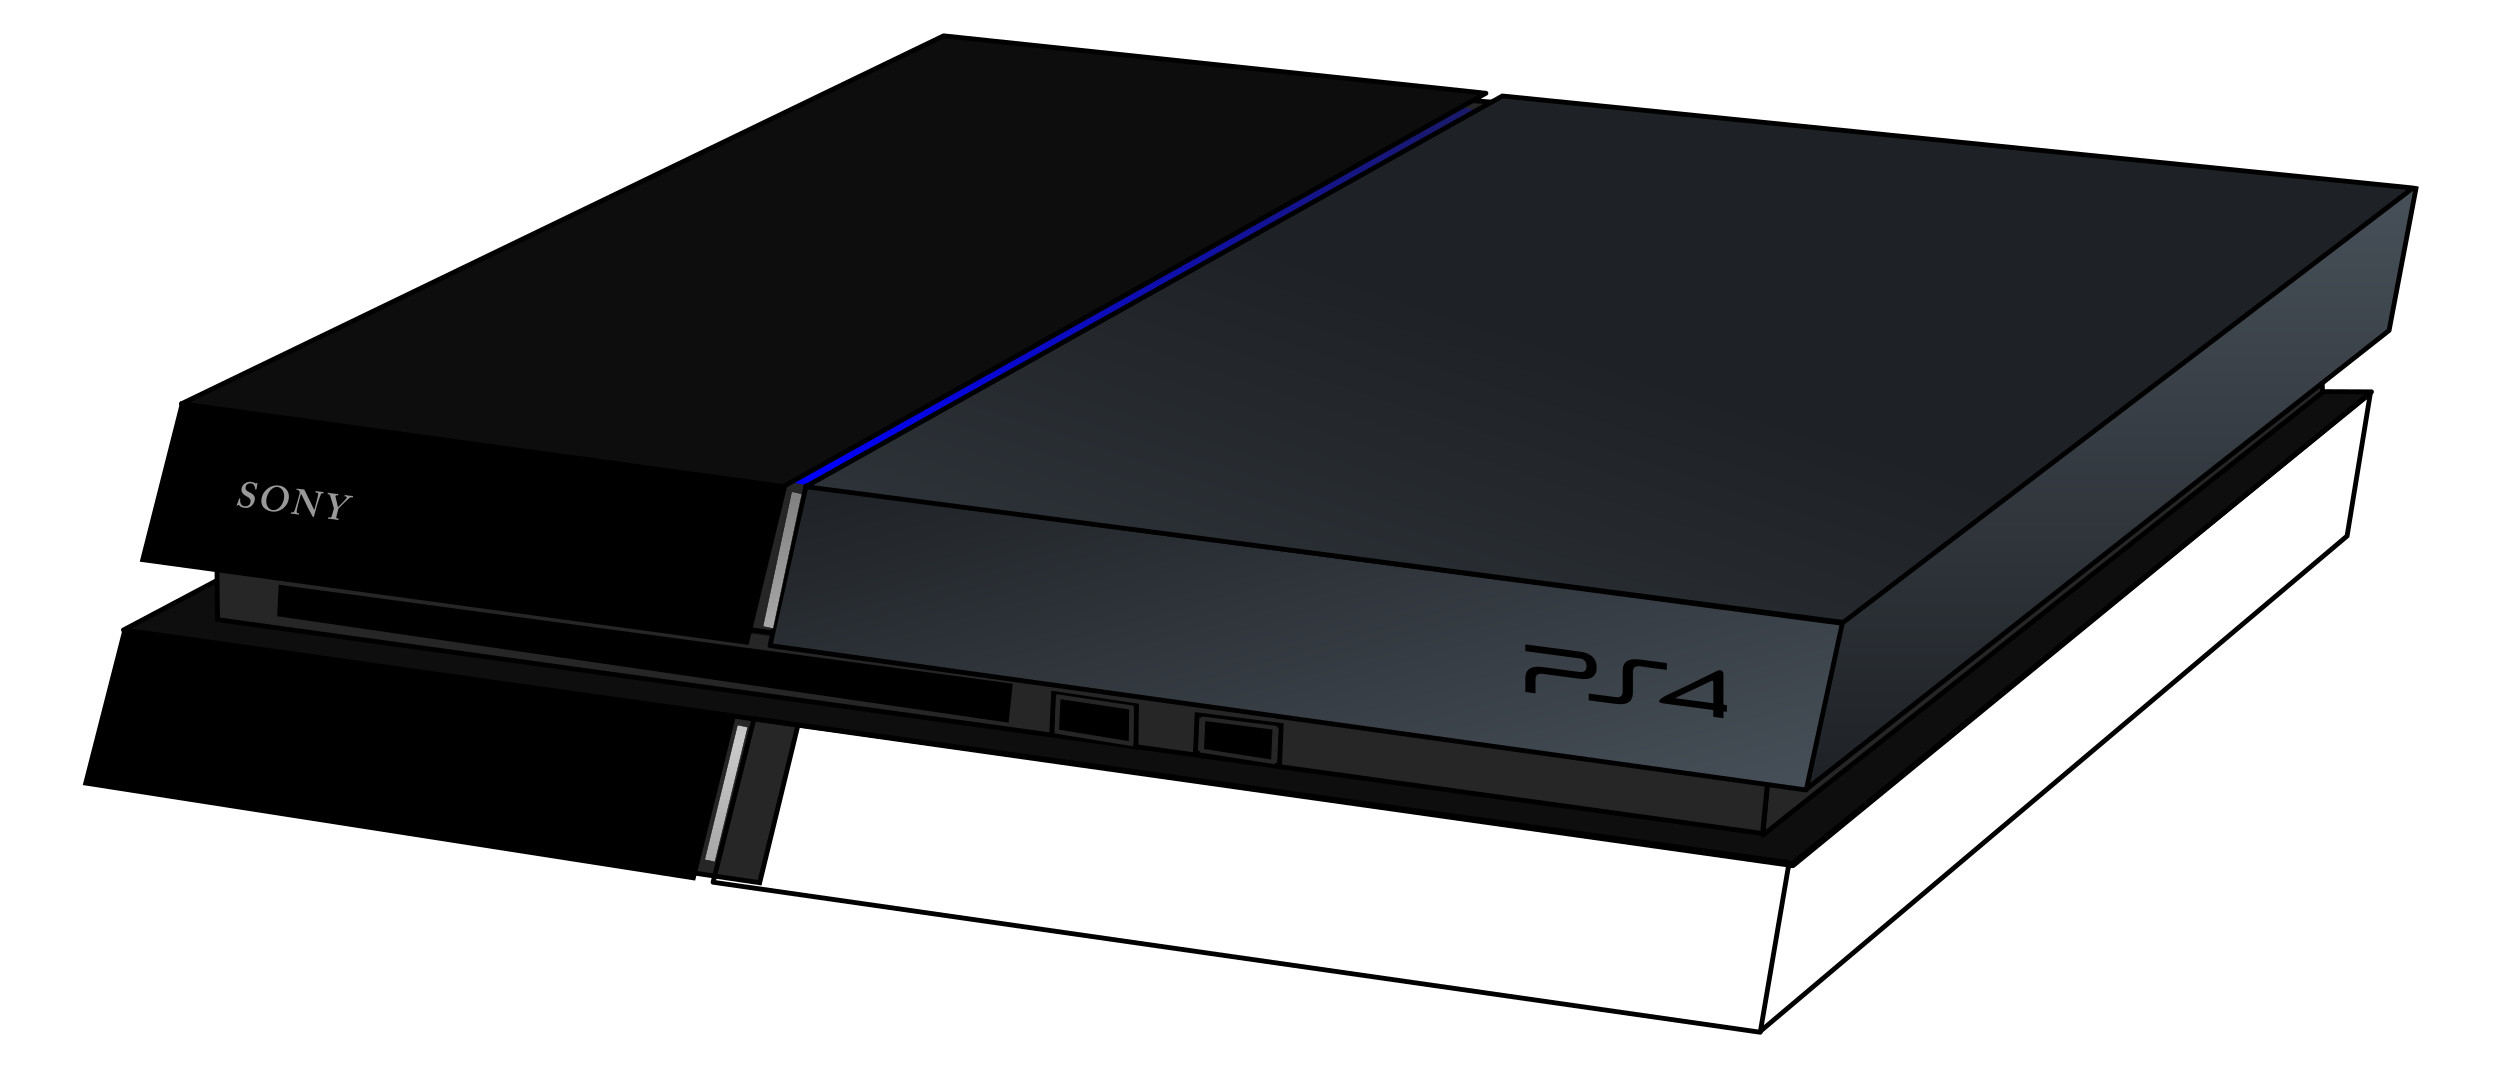 <svg xmlns="http://www.w3.org/2000/svg" xmlns:xlink="http://www.w3.org/1999/xlink" width="300" height="128">
  <defs>
    <linearGradient id="b">
      <stop offset="0" stop-color="gray"/>
      <stop offset=".5" stop-color="#c9c9c9"/>
      <stop offset="1" stop-color="gray"/>
    </linearGradient>
    <linearGradient id="a">
      <stop offset="0" stop-color="#475059"/>
      <stop offset="1" stop-color="#1e2125"/>
    </linearGradient>
    <linearGradient id="c" x1="0" x2="0" y1="1" y2="0">
      <stop offset="0" stop-color="#0000ff"/>
      <stop offset="1" stop-color="#0000ff" stop-opacity=".3"/>
    </linearGradient>
    <linearGradient xlink:href="#a" id="d" x1="0" x2="0" y1="0" y2="1"/>
    <linearGradient xlink:href="#a" id="e" x1="1" x2="0" y1="1" y2="0"/>
    <linearGradient xlink:href="#a" id="g" x1="-1" x2="0" y1="1" y2="0"/>
    <linearGradient xlink:href="#b" id="h" x1="0" x2="0" y1="0" y2="1"/>
  </defs>
  <path fill="#262626" stroke="#000" stroke-width=".58" d="m80.02 104.28 11.14 1.65 10.72-44.13 79.6-49.35-7.44-.58-81.66 45.2z"/>
  <path fill="#0e0e0e" stroke="#000" stroke-linejoin="round" stroke-width=".58" d="m14.81 75.6 14.87-7.88 185.04 24.06 61.26-44.8 8.6.04-69.42 56.86z"/>
  <path fill="url(#c)" d="m95 57.88 4.2.84 80.23-45.1-7-1.3z"/>
  <path fill="#262626" stroke="#000" stroke-linejoin="round" stroke-width=".58" d="m278.63 44.54.07 2.55-67.15 53.11.71-7.99"/>
  <path fill="#262626" stroke="#000" stroke-width=".58" d="m26.03 67.8.08 6.56 185.4 25.66.8-8.31"/>
  <path fill="url(#d)" stroke="#000" stroke-linejoin="round" stroke-width=".58" d="m289.97 22.34-3.28 17.31-69.99 55.1 4.44-21.34"/>
  <path fill="url(#e)" stroke="#000" stroke-linejoin="round" stroke-width=".58" d="m92.4 77.47 124.35 17.33 4.33-20-124.35-16.5z"/>
  <path fill="url(#e)" stroke="#000" stroke-linejoin="round" stroke-width=".58" d="m85.57 105.87 125.66 18 3.46-20.36-124.21-17.26z"/>
  <path stroke="#000" stroke-width=".58" d="m17.13 67.16 72.48 9.9 4.64-19.08-72.38-9.53z"/>
  <path fill="#0d0d0d" stroke="#000" stroke-linejoin="round" stroke-width=".58" d="m21.76 48.46 91.47-44.16 65.08 6.89-84.32 47.2z"/>
  <path fill="url(#g)" stroke="#000" stroke-linejoin="round" stroke-width=".58" d="m96.68 58.4 83.6-46.88 109.27 11.04-68.37 52.13z"/>
  <path fill="url(#d)" stroke="#000" stroke-linejoin="round" stroke-width=".58" d="m211.28 123.72 70.37-59.4 2.79-17.11-69.9 56.88"/>
  <path stroke="#000" stroke-width=".58" d="m14.95 75.74 73.06 10.2-4.81 19.4-72.91-11.37z"/>
  <path fill="#999" d="m28.73 59.81h-.02l-.01.03-.08.21-.13.36-.08.2v.06c0 .01.01.02.03.02h.04l.05-.04a.76.76 0 01.05-.05l.04-.02.04.02.05.05a.8.8 0 00.25.19c.1.05.24.08.41.1a1 1 0 00.74-.18c.2-.15.35-.36.42-.63.04-.14.06-.26.05-.36s-.04-.19-.1-.27a.83.83 0 00-.21-.23 1.86 1.86 0 00-.3-.18 1.73 1.73 0 01-.26-.14.76.76 0 01-.2-.19.36.36 0 01-.04-.19.8.8 0 01.03-.2.52.52 0 01.19-.26c.1-.08.23-.12.4-.1.1 0 .18.03.25.07.06.04.11.1.15.16.05.1.09.18.1.26.03.09.04.16.04.22l.01.03h.1c.02 0 .03-.02.03-.03a4.2 4.2 0 00.09-.5 3.78 3.78 0 01.04-.26c0-.01 0-.02-.02-.02a.09.09 0 00-.06.01l-.07.05a.08.08 0 01-.05.02.1.1 0 01-.05-.02 1.19 1.19 0 00-.5-.17.97.97 0 00-.66.12.98.98 0 00-.3.24 1 1 0 00-.17.3c-.03.14-.05.26-.04.36s.04.2.1.28c.07.1.16.2.26.27.1.08.19.13.26.17.2.1.33.21.4.32.08.1.1.26.04.44a.55.55 0 01-.3.36.71.71 0 01-.4.06.62.62 0 01-.28-.12.53.53 0 01-.19-.26.94.94 0 01-.03-.53h-.02zm4.72-1.54a1.73 1.73 0 00-1.35.38 1.88 1.88 0 00-.67.99c-.08.3-.09.58-.02.81.06.23.16.4.3.52a1.75 1.75 0 001.7.34 1.97 1.97 0 00.99-.78 1.77 1.77 0 00.24-1.23 1.3 1.3 0 00-1.19-1.03zm-.06.19c.14.02.27.1.4.23s.22.31.27.54c.06.23.05.5-.03.8-.03.13-.1.3-.2.49-.1.2-.26.36-.44.5a.97.97 0 01-.72.18.74.74 0 01-.38-.2c-.14-.12-.24-.3-.3-.53a1.9 1.9 0 01.72-1.86.97.97 0 01.45-.17c.11 0 .19 0 .23.02zm2.72.82h.03a26.49 26.49 0 01.53 1.07l.16.34.3.58a42.36 42.36 0 00.4.74l.08.03c.02 0 .04 0 .05-.03a.36.36 0 00.03-.08l.3-1.11a14.85 14.85 0 01.55-1.58.13.13 0 01.11-.04l.12.01h.03l.01-.04.03-.1v-.01l-.04-.02a4.91 4.91 0 00-.41-.04 8.05 8.05 0 01-.5-.07l-.02.02-.02.1v.03l.01.01.14.02c.05 0 .1.03.13.06s.05.08.05.13l-.05.3a48.97 48.97 0 01-.29 1.14l-.12.44h-.02a172.02 172.02 0 00-1.19-2.44.15.15 0 00-.06-.01 1.28 1.28 0 00-.12-.01l-.19-.02a25.99 25.99 0 01-.54-.06l-.03.11c0 .02 0 .03.02.03l.14.02c.1.02.16.07.2.16.04.1.04.2 0 .33l-.14.54a34.25 34.25 0 01-.4 1.33.8.8 0 01-.14.27.16.16 0 01-.15.06l-.14-.02h-.02l-.02.02-.02.1v.04h.01a17.6 17.6 0 00.45.05 9.31 9.31 0 01.48.08l.02-.03.02-.1v-.02s0-.02-.02-.02l-.11-.01c-.08-.01-.12-.05-.14-.1s-.01-.14.01-.24a19.67 19.67 0 01.35-1.45zm4.5 1.77a19.83 19.83 0 011-1 8 8 0 01.34-.3.37.37 0 01.25-.07l.1.01h.03l.01-.04.03-.1v-.02h-.03l-.12-.02a5.32 5.32 0 01-.8-.11c-.02 0-.03 0-.04.02l-.03.1v.03l.03.02.11.01c.06.01.1.03.11.06v.11c-.03.04-.1.14-.25.3a25.73 25.73 0 01-.8.82 17.67 17.67 0 00-.23-1 2.1 2.1 0 01-.06-.33.2.2 0 01.05-.09c.03-.02.06-.02.1-.01l.12.01h.03l.01-.04.03-.1v-.02h-.03l-.17-.02a13.4 13.4 0 01-1.05-.14v.01l-.04.12v.02l.03.01.07.01c.04 0 .07.02.1.04l.09.08a45.63 45.63 0 01.47 1.6l-.06.2a30.54 30.54 0 01-.23.8.12.12 0 01-.05.06c-.03.02-.07.02-.12.02l-.18-.03-.02.01-.02.02-.02.1v.03l.01.01.16.02a12.04 12.04 0 011.04.14c.02 0 .03 0 .04-.04l.02-.1v-.02h-.02l-.14-.03a.19.19 0 01-.1-.03c-.03-.02-.03-.07-.02-.13a5.56 5.56 0 01.12-.49z"/>
  <path fill="none" stroke="#000" stroke-width=".58" d="m143.65 85.78-.2 4.54 10.09 1.58.2-4.85z"/>
  <path fill="none" stroke="#000" stroke-width=".6" d="m126.43 83.23-.2 4.74 10.08 1.66.06-4.92z"/>
  <path stroke="#000" stroke-width=".58" d="m33.72 70.5-.15 3.2 87.2 12.69.44-4.09z"/>
  <path stroke="#262626" stroke-width=".53" d="m127 83.6-.18 4.19 8.9 1.46.05-4.34z"/>
  <path stroke="#262626" stroke-width=".49" d="m144.4 86.25-.17 3.84 8.54 1.34.18-4.1z"/>
  <path fill="url(#h)" stroke="#000" stroke-linecap="square" stroke-linejoin="bevel" stroke-width=".05" d="m95 59 1.23.26-3.44 16.17-1.23-.26zm-6.5 28 1.23.26-3.94 16.17-1.23-.26z"/>
  <path d="m184.26 83.2-1.22-.16v-1.64c0-1.08.68-1.54 2.04-1.36l4.48.6c.54.07.82-.16.82-.7 0-.55-.28-.86-.82-.93l-6.52-.87v-.81l6.52.86c1.36.18 2.04.82 2.04 1.9 0 1.1-.68 1.55-2.04 1.36l-4.48-.59c-.55-.07-.82.16-.82.7zm6.39.84v-.81l3.26.43c.54.07.81-.16.81-.7v-2.46c0-1.09.68-1.54 2.04-1.36l3.26.43v.82l-3.26-.44c-.54-.07-.81.17-.81.71v2.45c0 1.08-.68 1.54-2.04 1.36zm10.35-.26 4.6.61v-2.44c0-.21-.06-.3-.17-.27l-3.1 1.47zm-1.34.64c-.93-.12-.72-.5.64-1.14l2.03-.95 3.67-1.8c.18-.08.31-.12.41-.1.27.03.4.19.4.46v3.67l.42.05v.81l-.41-.05v.82l-1.23-.17v-.81z"/>
</svg>
